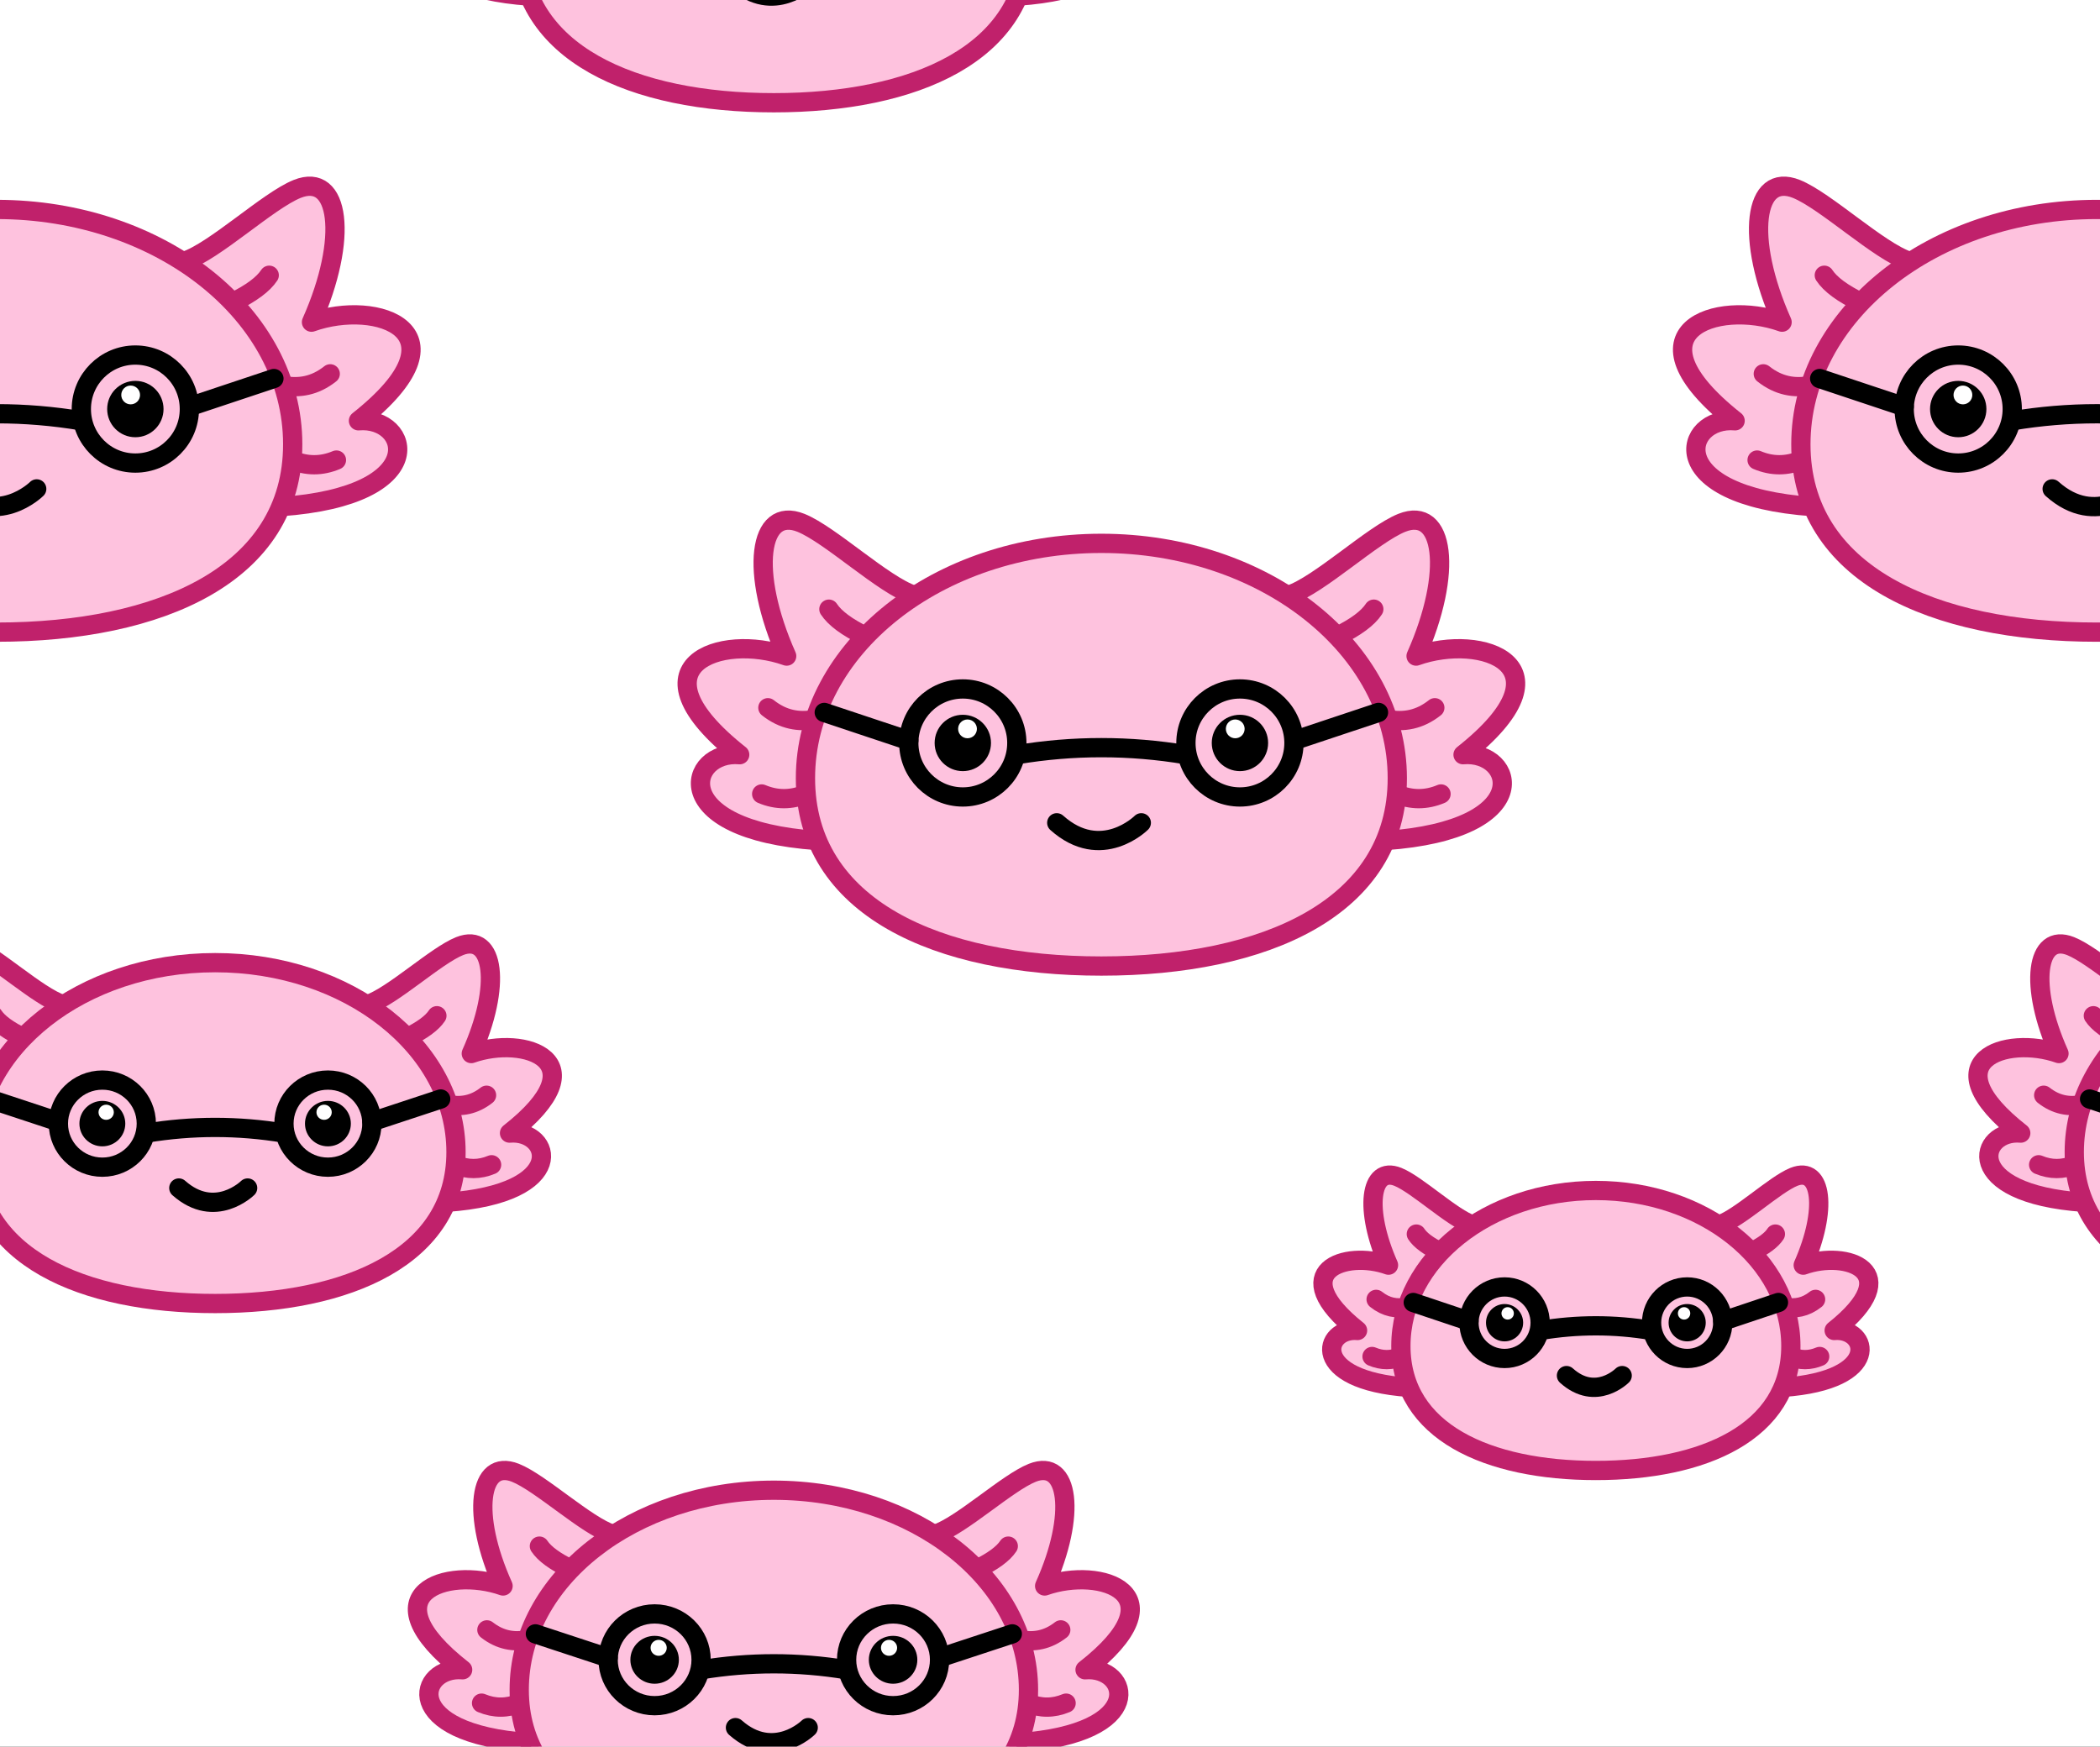 <svg width="327" height="272" viewBox="0 0 327 272" fill="none" xmlns="http://www.w3.org/2000/svg">
<rect x="0" y="0" width="327" height="272" fill="#333333" stroke="none"/>
<g clip-path="url(#clip0_217_1392)">
<rect width="327" height="272" fill="white"/>
<path fill-rule="evenodd" clip-rule="evenodd" d="M28.756 40.663C33.408 39.135 41.731 31.25 46.273 29.422C52.892 26.767 54.355 37.006 48.504 50.172C58.744 46.514 73.372 51.634 55.818 65.531C63.864 64.8 67.52 77.234 43.713 78.901" fill="#FEC2DE"/>
<path d="M28.756 40.663C33.408 39.135 41.731 31.25 46.273 29.422C52.892 26.767 54.355 37.006 48.504 50.172C58.744 46.514 73.372 51.634 55.818 65.531C63.864 64.8 67.52 77.234 43.713 78.901" stroke="#C0216B" stroke-width="3" stroke-linecap="round" stroke-linejoin="round"/>
<path fill-rule="evenodd" clip-rule="evenodd" d="M45.469 71.645C47.773 72.618 50.077 72.618 52.388 71.645Z" fill="#FEC2DE"/>
<path d="M45.469 71.645C47.773 72.618 50.077 72.618 52.388 71.645" stroke="#C0216B" stroke-width="3" stroke-linecap="round" stroke-linejoin="round"/>
<path fill-rule="evenodd" clip-rule="evenodd" d="M44.123 60.045C46.573 60.492 49.023 60.118 51.422 58.217Z" fill="#FEC2DE"/>
<path d="M44.123 60.045C46.573 60.492 49.023 60.118 51.422 58.217" stroke="#C0216B" stroke-width="3" stroke-linecap="round" stroke-linejoin="round"/>
<path fill-rule="evenodd" clip-rule="evenodd" d="M36.209 47.092C39.106 45.681 41.007 44.269 41.922 42.865Z" fill="#FEC2DE"/>
<path d="M36.209 47.092C39.106 45.681 41.007 44.269 41.922 42.865" stroke="#C0216B" stroke-width="3" stroke-linecap="round" stroke-linejoin="round"/>
<path fill-rule="evenodd" clip-rule="evenodd" d="M45.578 69.188C45.578 89.382 24.945 98.444 -0.5 98.444C-25.946 98.444 -46.578 89.382 -46.578 69.188C-46.578 48.994 -25.953 32.618 -0.5 32.618C24.953 32.618 45.578 48.994 45.578 69.188Z" fill="#FEC2DE" stroke="#C0216B" stroke-width="3" stroke-linecap="round" stroke-linejoin="round"/>
<path d="M5.717 76.136C5.717 76.136 -0.5 82.353 -7.448 76.136" stroke="black" stroke-width="3" stroke-miterlimit="10" stroke-linecap="round"/>
<path d="M21.076 68.091C23.5 68.091 25.465 66.126 25.465 63.702C25.465 61.279 23.5 59.314 21.076 59.314C18.653 59.314 16.688 61.279 16.688 63.702C16.688 66.126 18.653 68.091 21.076 68.091Z" fill="black"/>
<path d="M20.345 62.971C21.153 62.971 21.808 62.316 21.808 61.508C21.808 60.7 21.153 60.045 20.345 60.045C19.537 60.045 18.882 60.7 18.882 61.508C18.882 62.316 19.537 62.971 20.345 62.971Z" fill="white"/>
<path d="M-13.665 65.531C-4.888 64.068 3.888 64.068 12.665 65.531" stroke="black" stroke-width="3" stroke-linecap="round" stroke-linejoin="round"/>
<path d="M21.076 72.113C25.722 72.113 29.488 68.347 29.488 63.702C29.488 59.057 25.722 55.291 21.076 55.291C16.431 55.291 12.665 59.057 12.665 63.702C12.665 68.347 16.431 72.113 21.076 72.113Z" stroke="black" stroke-width="3" stroke-linecap="round" stroke-linejoin="round"/>
<path d="M29.488 63.337L42.653 58.948" stroke="black" stroke-width="3" stroke-linecap="round" stroke-linejoin="round"/>
<path fill-rule="evenodd" clip-rule="evenodd" d="M9.687 156.405C5.901 155.173 -0.874 148.814 -4.571 147.34C-9.959 145.199 -11.15 153.456 -6.387 164.073C-14.722 161.124 -26.628 165.252 -12.34 176.459C-18.889 175.869 -21.866 185.896 -2.488 187.24" fill="#FEC2DE"/>
<path d="M9.687 156.405C5.901 155.173 -0.874 148.814 -4.571 147.34C-9.959 145.199 -11.15 153.456 -6.387 164.073C-14.722 161.124 -26.628 165.252 -12.34 176.459C-18.889 175.869 -21.866 185.896 -2.488 187.24" stroke="#C0216B" stroke-width="3" stroke-linecap="round" stroke-linejoin="round"/>
<path fill-rule="evenodd" clip-rule="evenodd" d="M3.614 161.59C1.257 160.451 -0.291 159.313 -1.035 158.181Z" fill="#FEC2DE"/>
<path d="M3.614 161.59C1.257 160.451 -0.291 159.313 -1.035 158.181" stroke="#C0216B" stroke-width="3" stroke-linecap="round" stroke-linejoin="round"/>
<path fill-rule="evenodd" clip-rule="evenodd" d="M57.313 156.405C61.099 155.173 67.874 148.814 71.571 147.34C76.959 145.199 78.15 153.456 73.387 164.073C81.722 161.124 93.628 165.252 79.34 176.459C85.889 175.869 88.866 185.896 69.488 187.24" fill="#FEC2DE"/>
<path d="M57.313 156.405C61.099 155.173 67.874 148.814 71.571 147.34C76.959 145.199 78.15 153.456 73.387 164.073C81.722 161.124 93.628 165.252 79.34 176.459C85.889 175.869 88.866 185.896 69.488 187.24" stroke="#C0216B" stroke-width="3" stroke-linecap="round" stroke-linejoin="round"/>
<path fill-rule="evenodd" clip-rule="evenodd" d="M70.916 181.39C72.792 182.174 74.667 182.174 76.548 181.39Z" fill="#FEC2DE"/>
<path d="M70.916 181.39C72.792 182.174 74.667 182.174 76.548 181.39" stroke="#C0216B" stroke-width="3" stroke-linecap="round" stroke-linejoin="round"/>
<path fill-rule="evenodd" clip-rule="evenodd" d="M69.821 172.035C71.815 172.395 73.81 172.094 75.762 170.561Z" fill="#FEC2DE"/>
<path d="M69.821 172.035C71.815 172.395 73.81 172.094 75.762 170.561" stroke="#C0216B" stroke-width="3" stroke-linecap="round" stroke-linejoin="round"/>
<path fill-rule="evenodd" clip-rule="evenodd" d="M63.38 161.59C65.737 160.451 67.285 159.313 68.029 158.181Z" fill="#FEC2DE"/>
<path d="M63.38 161.59C65.737 160.451 67.285 159.313 68.029 158.181" stroke="#C0216B" stroke-width="3" stroke-linecap="round" stroke-linejoin="round"/>
<path fill-rule="evenodd" clip-rule="evenodd" d="M71.006 179.408C71.006 195.692 54.212 203 33.5 203C12.789 203 -4.006 195.692 -4.006 179.408C-4.006 163.123 12.783 149.917 33.5 149.917C54.217 149.917 71.006 163.123 71.006 179.408Z" fill="#FEC2DE" stroke="#C0216B" stroke-width="3" stroke-linecap="round" stroke-linejoin="round"/>
<path d="M38.56 185.011C38.56 185.011 33.5 190.024 27.845 185.011" stroke="black" stroke-width="3" stroke-miterlimit="10" stroke-linecap="round"/>
<path d="M15.938 178.523C17.911 178.523 19.51 176.939 19.51 174.984C19.51 173.03 17.911 171.445 15.938 171.445C13.965 171.445 12.366 173.03 12.366 174.984C12.366 176.939 13.965 178.523 15.938 178.523Z" fill="black"/>
<path d="M16.533 174.394C17.191 174.394 17.724 173.866 17.724 173.215C17.724 172.563 17.191 172.035 16.533 172.035C15.876 172.035 15.342 172.563 15.342 173.215C15.342 173.866 15.876 174.394 16.533 174.394Z" fill="white"/>
<path d="M51.062 178.523C53.035 178.523 54.634 176.939 54.634 174.984C54.634 173.03 53.035 171.445 51.062 171.445C49.09 171.445 47.49 173.03 47.49 174.984C47.49 176.939 49.09 178.523 51.062 178.523Z" fill="black"/>
<path d="M50.467 174.394C51.124 174.394 51.657 173.866 51.657 173.215C51.657 172.563 51.124 172.035 50.467 172.035C49.809 172.035 49.276 172.563 49.276 173.215C49.276 173.866 49.809 174.394 50.467 174.394Z" fill="white"/>
<path d="M15.938 181.767C19.719 181.767 22.784 178.73 22.784 174.984C22.784 171.238 19.719 168.202 15.938 168.202C12.157 168.202 9.092 171.238 9.092 174.984C9.092 178.73 12.157 181.767 15.938 181.767Z" stroke="black" stroke-width="3" stroke-linecap="round" stroke-linejoin="round"/>
<path d="M9.092 174.69L-1.624 171.151" stroke="black" stroke-width="3" stroke-linecap="round" stroke-linejoin="round"/>
<path d="M22.784 176.459C29.928 175.279 37.072 175.279 44.216 176.459" stroke="black" stroke-width="3" stroke-linecap="round" stroke-linejoin="round"/>
<path d="M51.062 181.767C54.843 181.767 57.908 178.73 57.908 174.984C57.908 171.238 54.843 168.202 51.062 168.202C47.281 168.202 44.216 171.238 44.216 174.984C44.216 178.73 47.281 181.767 51.062 181.767Z" stroke="black" stroke-width="3" stroke-linecap="round" stroke-linejoin="round"/>
<path d="M57.908 174.69L68.624 171.151" stroke="black" stroke-width="3" stroke-linecap="round" stroke-linejoin="round"/>
<path fill-rule="evenodd" clip-rule="evenodd" d="M297.244 40.663C292.592 39.135 284.269 31.25 279.727 29.422C273.108 26.767 271.645 37.006 277.496 50.172C267.256 46.514 252.628 51.634 270.182 65.531C262.136 64.8 258.479 77.234 282.287 78.901" fill="#FEC2DE"/>
<path d="M297.244 40.663C292.592 39.135 284.269 31.25 279.727 29.422C273.108 26.767 271.645 37.006 277.496 50.172C267.256 46.514 252.628 51.634 270.182 65.531C262.136 64.8 258.479 77.234 282.287 78.901" stroke="#C0216B" stroke-width="3" stroke-linecap="round" stroke-linejoin="round"/>
<path fill-rule="evenodd" clip-rule="evenodd" d="M280.524 71.645C278.22 72.618 275.916 72.618 273.605 71.645Z" fill="#FEC2DE"/>
<path d="M280.524 71.645C278.22 72.618 275.916 72.618 273.605 71.645" stroke="#C0216B" stroke-width="3" stroke-linecap="round" stroke-linejoin="round"/>
<path fill-rule="evenodd" clip-rule="evenodd" d="M281.87 60.045C279.42 60.492 276.969 60.118 274.57 58.217Z" fill="#FEC2DE"/>
<path d="M281.87 60.045C279.42 60.492 276.969 60.118 274.57 58.217" stroke="#C0216B" stroke-width="3" stroke-linecap="round" stroke-linejoin="round"/>
<path fill-rule="evenodd" clip-rule="evenodd" d="M289.784 47.092C286.887 45.681 284.986 44.269 284.071 42.865Z" fill="#FEC2DE"/>
<path d="M289.784 47.092C286.887 45.681 284.986 44.269 284.071 42.865" stroke="#C0216B" stroke-width="3" stroke-linecap="round" stroke-linejoin="round"/>
<path fill-rule="evenodd" clip-rule="evenodd" d="M372.579 69.188C372.579 89.382 351.946 98.444 326.5 98.444C301.055 98.444 280.422 89.382 280.422 69.188C280.422 48.994 301.047 32.618 326.5 32.618C351.953 32.618 372.579 48.994 372.579 69.188Z" fill="#FEC2DE" stroke="#C0216B" stroke-width="3" stroke-linecap="round" stroke-linejoin="round"/>
<path d="M332.717 76.136C332.717 76.136 326.5 82.353 319.552 76.136" stroke="black" stroke-width="3" stroke-miterlimit="10" stroke-linecap="round"/>
<path d="M304.924 68.091C307.347 68.091 309.312 66.126 309.312 63.702C309.312 61.279 307.347 59.314 304.924 59.314C302.5 59.314 300.535 61.279 300.535 63.702C300.535 66.126 302.5 68.091 304.924 68.091Z" fill="black"/>
<path d="M305.655 62.971C306.463 62.971 307.118 62.316 307.118 61.508C307.118 60.7 306.463 60.045 305.655 60.045C304.847 60.045 304.192 60.7 304.192 61.508C304.192 62.316 304.847 62.971 305.655 62.971Z" fill="white"/>
<path d="M304.924 72.113C309.569 72.113 313.335 68.347 313.335 63.702C313.335 59.057 309.569 55.291 304.924 55.291C300.278 55.291 296.512 59.057 296.512 63.702C296.512 68.347 300.278 72.113 304.924 72.113Z" stroke="black" stroke-width="3" stroke-linecap="round" stroke-linejoin="round"/>
<path d="M296.512 63.337L283.347 58.948" stroke="black" stroke-width="3" stroke-linecap="round" stroke-linejoin="round"/>
<path d="M313.335 65.531C322.112 64.068 330.888 64.068 339.665 65.531" stroke="black" stroke-width="3" stroke-linecap="round" stroke-linejoin="round"/>
<path fill-rule="evenodd" clip-rule="evenodd" d="M142.244 92.663C137.592 91.135 129.269 83.25 124.727 81.422C118.108 78.767 116.645 89.006 122.496 102.172C112.256 98.514 97.628 103.634 115.182 117.531C107.136 116.8 103.479 129.233 127.287 130.901" fill="#FEC2DE"/>
<path d="M142.244 92.663C137.592 91.135 129.269 83.25 124.727 81.422C118.108 78.767 116.645 89.006 122.496 102.172C112.256 98.514 97.628 103.634 115.182 117.531C107.136 116.8 103.479 129.233 127.287 130.901" stroke="#C0216B" stroke-width="3" stroke-linecap="round" stroke-linejoin="round"/>
<path fill-rule="evenodd" clip-rule="evenodd" d="M125.524 123.646C123.22 124.618 120.916 124.618 118.605 123.646Z" fill="#FEC2DE"/>
<path d="M125.524 123.646C123.22 124.618 120.916 124.618 118.605 123.646" stroke="#C0216B" stroke-width="3" stroke-linecap="round" stroke-linejoin="round"/>
<path fill-rule="evenodd" clip-rule="evenodd" d="M126.87 112.045C124.42 112.491 121.969 112.118 119.57 110.217Z" fill="#FEC2DE"/>
<path d="M126.87 112.045C124.42 112.491 121.969 112.118 119.57 110.217" stroke="#C0216B" stroke-width="3" stroke-linecap="round" stroke-linejoin="round"/>
<path fill-rule="evenodd" clip-rule="evenodd" d="M134.784 99.092C131.887 97.681 129.986 96.269 129.071 94.865Z" fill="#FEC2DE"/>
<path d="M134.784 99.092C131.887 97.681 129.986 96.269 129.071 94.865" stroke="#C0216B" stroke-width="3" stroke-linecap="round" stroke-linejoin="round"/>
<path fill-rule="evenodd" clip-rule="evenodd" d="M200.756 92.663C205.408 91.135 213.731 83.25 218.273 81.422C224.892 78.767 226.355 89.006 220.504 102.172C230.744 98.514 245.372 103.634 227.818 117.531C235.864 116.8 239.521 129.233 215.713 130.901" fill="#FEC2DE"/>
<path d="M200.756 92.663C205.408 91.135 213.731 83.25 218.273 81.422C224.892 78.767 226.355 89.006 220.504 102.172C230.744 98.514 245.372 103.634 227.818 117.531C235.864 116.8 239.521 129.233 215.713 130.901" stroke="#C0216B" stroke-width="3" stroke-linecap="round" stroke-linejoin="round"/>
<path fill-rule="evenodd" clip-rule="evenodd" d="M217.469 123.646C219.773 124.618 222.077 124.618 224.388 123.646Z" fill="#FEC2DE"/>
<path d="M217.469 123.646C219.773 124.618 222.077 124.618 224.388 123.646" stroke="#C0216B" stroke-width="3" stroke-linecap="round" stroke-linejoin="round"/>
<path fill-rule="evenodd" clip-rule="evenodd" d="M216.123 112.045C218.573 112.491 221.023 112.118 223.422 110.217Z" fill="#FEC2DE"/>
<path d="M216.123 112.045C218.573 112.491 221.023 112.118 223.422 110.217" stroke="#C0216B" stroke-width="3" stroke-linecap="round" stroke-linejoin="round"/>
<path fill-rule="evenodd" clip-rule="evenodd" d="M208.209 99.092C211.106 97.681 213.007 96.269 213.921 94.865Z" fill="#FEC2DE"/>
<path d="M208.209 99.092C211.106 97.681 213.007 96.269 213.921 94.865" stroke="#C0216B" stroke-width="3" stroke-linecap="round" stroke-linejoin="round"/>
<path fill-rule="evenodd" clip-rule="evenodd" d="M217.579 121.188C217.579 141.382 196.946 150.444 171.5 150.444C146.055 150.444 125.422 141.382 125.422 121.188C125.422 100.994 146.047 84.618 171.5 84.618C196.953 84.618 217.579 100.994 217.579 121.188Z" fill="#FEC2DE" stroke="#C0216B" stroke-width="3" stroke-linecap="round" stroke-linejoin="round"/>
<path d="M177.717 128.136C177.717 128.136 171.5 134.353 164.552 128.136" stroke="black" stroke-width="3" stroke-miterlimit="10" stroke-linecap="round"/>
<path d="M149.924 120.091C152.347 120.091 154.312 118.126 154.312 115.702C154.312 113.279 152.347 111.314 149.924 111.314C147.5 111.314 145.535 113.279 145.535 115.702C145.535 118.126 147.5 120.091 149.924 120.091Z" fill="black"/>
<path d="M150.655 114.971C151.463 114.971 152.118 114.316 152.118 113.508C152.118 112.7 151.463 112.045 150.655 112.045C149.847 112.045 149.192 112.7 149.192 113.508C149.192 114.316 149.847 114.971 150.655 114.971Z" fill="white"/>
<path d="M193.076 120.091C195.5 120.091 197.465 118.126 197.465 115.702C197.465 113.279 195.5 111.314 193.076 111.314C190.653 111.314 188.688 113.279 188.688 115.702C188.688 118.126 190.653 120.091 193.076 120.091Z" fill="black"/>
<path d="M192.345 114.971C193.153 114.971 193.808 114.316 193.808 113.508C193.808 112.7 193.153 112.045 192.345 112.045C191.537 112.045 190.882 112.7 190.882 113.508C190.882 114.316 191.537 114.971 192.345 114.971Z" fill="white"/>
<path d="M149.924 124.113C154.569 124.113 158.335 120.348 158.335 115.702C158.335 111.057 154.569 107.291 149.924 107.291C145.278 107.291 141.512 111.057 141.512 115.702C141.512 120.348 145.278 124.113 149.924 124.113Z" stroke="black" stroke-width="3" stroke-linecap="round" stroke-linejoin="round"/>
<path d="M141.512 115.337L128.347 110.948" stroke="black" stroke-width="3" stroke-linecap="round" stroke-linejoin="round"/>
<path d="M158.335 117.531C167.112 116.068 175.888 116.068 184.665 117.531" stroke="black" stroke-width="3" stroke-linecap="round" stroke-linejoin="round"/>
<path d="M193.076 124.113C197.722 124.113 201.488 120.348 201.488 115.702C201.488 111.057 197.722 107.291 193.076 107.291C188.431 107.291 184.665 111.057 184.665 115.702C184.665 120.348 188.431 124.113 193.076 124.113Z" stroke="black" stroke-width="3" stroke-linecap="round" stroke-linejoin="round"/>
<path d="M201.488 115.337L214.653 110.948" stroke="black" stroke-width="3" stroke-linecap="round" stroke-linejoin="round"/>
<path fill-rule="evenodd" clip-rule="evenodd" d="M229.223 190.726C226.158 189.713 220.673 184.49 217.68 183.279C213.319 181.521 212.355 188.303 216.21 197.024C209.463 194.602 199.825 197.993 211.391 207.198C206.09 206.714 203.68 214.95 219.367 216.055" fill="#FEC2DE"/>
<path d="M229.223 190.726C226.158 189.713 220.673 184.49 217.68 183.279C213.319 181.521 212.355 188.303 216.21 197.024C209.463 194.602 199.825 197.993 211.391 207.198C206.09 206.714 203.68 214.95 219.367 216.055" stroke="#C0216B" stroke-width="3" stroke-linecap="round" stroke-linejoin="round"/>
<path fill-rule="evenodd" clip-rule="evenodd" d="M218.206 211.249C216.688 211.893 215.17 211.893 213.647 211.249Z" fill="#FEC2DE"/>
<path d="M218.206 211.249C216.688 211.893 215.17 211.893 213.647 211.249" stroke="#C0216B" stroke-width="3" stroke-linecap="round" stroke-linejoin="round"/>
<path fill-rule="evenodd" clip-rule="evenodd" d="M219.092 203.565C217.478 203.86 215.863 203.613 214.283 202.354Z" fill="#FEC2DE"/>
<path d="M219.092 203.565C217.478 203.86 215.863 203.613 214.283 202.354" stroke="#C0216B" stroke-width="3" stroke-linecap="round" stroke-linejoin="round"/>
<path fill-rule="evenodd" clip-rule="evenodd" d="M224.307 194.984C222.398 194.049 221.145 193.114 220.543 192.184Z" fill="#FEC2DE"/>
<path d="M224.307 194.984C222.398 194.049 221.145 193.114 220.543 192.184" stroke="#C0216B" stroke-width="3" stroke-linecap="round" stroke-linejoin="round"/>
<path fill-rule="evenodd" clip-rule="evenodd" d="M267.777 190.726C270.842 189.713 276.327 184.49 279.32 183.279C283.681 181.521 284.645 188.303 280.79 197.024C287.537 194.602 297.175 197.993 285.609 207.198C290.91 206.714 293.32 214.95 277.633 216.055" fill="#FEC2DE"/>
<path d="M267.777 190.726C270.842 189.713 276.327 184.49 279.32 183.279C283.681 181.521 284.645 188.303 280.79 197.024C287.537 194.602 297.175 197.993 285.609 207.198C290.91 206.714 293.32 214.95 277.633 216.055" stroke="#C0216B" stroke-width="3" stroke-linecap="round" stroke-linejoin="round"/>
<path fill-rule="evenodd" clip-rule="evenodd" d="M278.79 211.249C280.308 211.893 281.826 211.893 283.349 211.249Z" fill="#FEC2DE"/>
<path d="M278.79 211.249C280.308 211.893 281.826 211.893 283.349 211.249" stroke="#C0216B" stroke-width="3" stroke-linecap="round" stroke-linejoin="round"/>
<path fill-rule="evenodd" clip-rule="evenodd" d="M277.903 203.565C279.517 203.86 281.132 203.613 282.713 202.354Z" fill="#FEC2DE"/>
<path d="M277.903 203.565C279.517 203.86 281.132 203.613 282.713 202.354" stroke="#C0216B" stroke-width="3" stroke-linecap="round" stroke-linejoin="round"/>
<path fill-rule="evenodd" clip-rule="evenodd" d="M272.688 194.984C274.597 194.049 275.85 193.114 276.452 192.184Z" fill="#FEC2DE"/>
<path d="M272.688 194.984C274.597 194.049 275.85 193.114 276.452 192.184" stroke="#C0216B" stroke-width="3" stroke-linecap="round" stroke-linejoin="round"/>
<path fill-rule="evenodd" clip-rule="evenodd" d="M278.862 209.621C278.862 222.997 265.266 229 248.5 229C231.734 229 218.138 222.997 218.138 209.621C218.138 196.244 231.729 185.396 248.5 185.396C265.271 185.396 278.862 196.244 278.862 209.621Z" fill="#FEC2DE" stroke="#C0216B" stroke-width="3" stroke-linecap="round" stroke-linejoin="round"/>
<path d="M252.596 214.223C252.596 214.223 248.5 218.341 243.922 214.223" stroke="black" stroke-width="3" stroke-miterlimit="10" stroke-linecap="round"/>
<path d="M234.283 208.894C235.88 208.894 237.175 207.592 237.175 205.987C237.175 204.382 235.88 203.08 234.283 203.08C232.686 203.08 231.391 204.382 231.391 205.987C231.391 207.592 232.686 208.894 234.283 208.894Z" fill="black"/>
<path d="M234.765 205.502C235.297 205.502 235.729 205.069 235.729 204.533C235.729 203.998 235.297 203.564 234.765 203.564C234.233 203.564 233.801 203.998 233.801 204.533C233.801 205.069 234.233 205.502 234.765 205.502Z" fill="white"/>
<path d="M262.717 208.894C264.314 208.894 265.609 207.592 265.609 205.987C265.609 204.382 264.314 203.08 262.717 203.08C261.12 203.08 259.825 204.382 259.825 205.987C259.825 207.592 261.12 208.894 262.717 208.894Z" fill="black"/>
<path d="M262.235 205.502C262.767 205.502 263.199 205.069 263.199 204.533C263.199 203.998 262.767 203.564 262.235 203.564C261.703 203.564 261.271 203.998 261.271 204.533C261.271 205.069 261.703 205.502 262.235 205.502Z" fill="white"/>
<path d="M234.283 211.559C237.344 211.559 239.825 209.064 239.825 205.987C239.825 202.91 237.344 200.416 234.283 200.416C231.222 200.416 228.741 202.91 228.741 205.987C228.741 209.064 231.222 211.559 234.283 211.559Z" stroke="black" stroke-width="3" stroke-linecap="round" stroke-linejoin="round"/>
<path d="M228.741 205.745L220.066 202.838" stroke="black" stroke-width="3" stroke-linecap="round" stroke-linejoin="round"/>
<path d="M239.825 207.198C245.608 206.229 251.392 206.229 257.175 207.198" stroke="black" stroke-width="3" stroke-linecap="round" stroke-linejoin="round"/>
<path d="M262.717 211.559C265.778 211.559 268.259 209.064 268.259 205.987C268.259 202.91 265.778 200.416 262.717 200.416C259.656 200.416 257.175 202.91 257.175 205.987C257.175 209.064 259.656 211.559 262.717 211.559Z" stroke="black" stroke-width="3" stroke-linecap="round" stroke-linejoin="round"/>
<path d="M268.259 205.745L276.934 202.838" stroke="black" stroke-width="3" stroke-linecap="round" stroke-linejoin="round"/>
<path fill-rule="evenodd" clip-rule="evenodd" d="M95.326 238.909C91.323 237.61 84.162 230.912 80.253 229.358C74.558 227.102 73.299 235.802 78.334 246.987C69.523 243.88 56.936 248.23 72.04 260.037C65.117 259.415 61.971 269.979 82.456 271.396" fill="#FEC2DE"/>
<path d="M95.326 238.909C91.323 237.61 84.162 230.912 80.253 229.358C74.558 227.102 73.299 235.802 78.334 246.987C69.523 243.88 56.936 248.23 72.04 260.037C65.117 259.415 61.971 269.979 82.456 271.396" stroke="#C0216B" stroke-width="3" stroke-linecap="round" stroke-linejoin="round"/>
<path fill-rule="evenodd" clip-rule="evenodd" d="M80.939 265.232C78.957 266.058 76.974 266.058 74.986 265.232Z" fill="#FEC2DE"/>
<path d="M80.939 265.232C78.957 266.058 76.974 266.058 74.986 265.232" stroke="#C0216B" stroke-width="3" stroke-linecap="round" stroke-linejoin="round"/>
<path fill-rule="evenodd" clip-rule="evenodd" d="M82.097 255.376C79.989 255.755 77.881 255.438 75.816 253.823Z" fill="#FEC2DE"/>
<path d="M82.097 255.376C79.989 255.755 77.881 255.438 75.816 253.823" stroke="#C0216B" stroke-width="3" stroke-linecap="round" stroke-linejoin="round"/>
<path fill-rule="evenodd" clip-rule="evenodd" d="M88.907 244.371C86.414 243.172 84.778 241.973 83.992 240.78Z" fill="#FEC2DE"/>
<path d="M88.907 244.371C86.414 243.172 84.778 241.973 83.992 240.78" stroke="#C0216B" stroke-width="3" stroke-linecap="round" stroke-linejoin="round"/>
<path fill-rule="evenodd" clip-rule="evenodd" d="M145.674 238.909C149.676 237.61 156.838 230.912 160.747 229.358C166.442 227.102 167.701 235.802 162.666 246.987C171.477 243.88 184.064 248.23 168.96 260.037C175.883 259.415 179.029 269.979 158.544 271.396" fill="#FEC2DE"/>
<path d="M145.674 238.909C149.676 237.61 156.838 230.912 160.747 229.358C166.442 227.102 167.701 235.802 162.666 246.987C171.477 243.88 184.064 248.23 168.96 260.037C175.883 259.415 179.029 269.979 158.544 271.396" stroke="#C0216B" stroke-width="3" stroke-linecap="round" stroke-linejoin="round"/>
<path fill-rule="evenodd" clip-rule="evenodd" d="M160.054 265.232C162.037 266.058 164.019 266.058 166.008 265.232Z" fill="#FEC2DE"/>
<path d="M160.054 265.232C162.037 266.058 164.019 266.058 166.008 265.232" stroke="#C0216B" stroke-width="3" stroke-linecap="round" stroke-linejoin="round"/>
<path fill-rule="evenodd" clip-rule="evenodd" d="M158.896 255.376C161.005 255.755 163.113 255.438 165.177 253.823Z" fill="#FEC2DE"/>
<path d="M158.896 255.376C161.005 255.755 163.113 255.438 165.177 253.823" stroke="#C0216B" stroke-width="3" stroke-linecap="round" stroke-linejoin="round"/>
<path fill-rule="evenodd" clip-rule="evenodd" d="M152.087 244.371C154.579 243.172 156.215 241.973 157.002 240.78Z" fill="#FEC2DE"/>
<path d="M152.087 244.371C154.579 243.172 156.215 241.973 157.002 240.78" stroke="#C0216B" stroke-width="3" stroke-linecap="round" stroke-linejoin="round"/>
<path fill-rule="evenodd" clip-rule="evenodd" d="M160.149 263.144C160.149 280.301 142.395 288 120.5 288C98.605 288 80.851 280.301 80.851 263.144C80.851 245.987 98.599 232.074 120.5 232.074C142.401 232.074 160.149 245.987 160.149 263.144Z" fill="#FEC2DE" stroke="#C0216B" stroke-width="3" stroke-linecap="round" stroke-linejoin="round"/>
<path d="M125.849 269.047C125.849 269.047 120.5 274.329 114.521 269.047" stroke="black" stroke-width="3" stroke-miterlimit="10" stroke-linecap="round"/>
<path d="M101.934 262.212C104.02 262.212 105.71 260.542 105.71 258.483C105.71 256.424 104.02 254.755 101.934 254.755C99.849 254.755 98.158 256.424 98.158 258.483C98.158 260.542 99.849 262.212 101.934 262.212Z" fill="black"/>
<path d="M102.564 257.862C103.259 257.862 103.822 257.306 103.822 256.619C103.822 255.933 103.259 255.376 102.564 255.376C101.868 255.376 101.305 255.933 101.305 256.619C101.305 257.306 101.868 257.862 102.564 257.862Z" fill="white"/>
<path d="M139.066 262.212C141.151 262.212 142.842 260.542 142.842 258.483C142.842 256.424 141.151 254.755 139.066 254.755C136.98 254.755 135.29 256.424 135.29 258.483C135.29 260.542 136.98 262.212 139.066 262.212Z" fill="black"/>
<path d="M138.436 257.862C139.132 257.862 139.695 257.306 139.695 256.619C139.695 255.933 139.132 255.376 138.436 255.376C137.741 255.376 137.178 255.933 137.178 256.619C137.178 257.306 137.741 257.862 138.436 257.862Z" fill="white"/>
<path d="M101.934 265.63C105.931 265.63 109.172 262.43 109.172 258.484C109.172 254.537 105.931 251.337 101.934 251.337C97.937 251.337 94.697 254.537 94.697 258.484C94.697 262.43 97.937 265.63 101.934 265.63Z" stroke="black" stroke-width="3" stroke-linecap="round" stroke-linejoin="round"/>
<path d="M94.697 258.173L83.368 254.444" stroke="black" stroke-width="3" stroke-linecap="round" stroke-linejoin="round"/>
<path d="M109.172 260.037C116.724 258.794 124.276 258.794 131.828 260.037" stroke="black" stroke-width="3" stroke-linecap="round" stroke-linejoin="round"/>
<path d="M139.066 265.63C143.063 265.63 146.303 262.43 146.303 258.484C146.303 254.537 143.063 251.337 139.066 251.337C135.068 251.337 131.828 254.537 131.828 258.484C131.828 262.43 135.068 265.63 139.066 265.63Z" stroke="black" stroke-width="3" stroke-linecap="round" stroke-linejoin="round"/>
<path d="M146.303 258.173L157.631 254.444" stroke="black" stroke-width="3" stroke-linecap="round" stroke-linejoin="round"/>
<path fill-rule="evenodd" clip-rule="evenodd" d="M95.326 -33.091C91.323 -34.39 84.162 -41.088 80.253 -42.642C74.558 -44.898 73.299 -36.198 78.334 -25.013C69.523 -28.12 56.936 -23.77 72.04 -11.963C65.117 -12.585 61.971 -2.021 82.456 -0.604" fill="#FEC2DE"/>
<path d="M95.326 -33.091C91.323 -34.39 84.162 -41.088 80.253 -42.642C74.558 -44.898 73.299 -36.198 78.334 -25.013C69.523 -28.12 56.936 -23.77 72.04 -11.963C65.117 -12.585 61.971 -2.021 82.456 -0.604" stroke="#C0216B" stroke-width="3" stroke-linecap="round" stroke-linejoin="round"/>
<path fill-rule="evenodd" clip-rule="evenodd" d="M145.674 -33.091C149.676 -34.39 156.838 -41.088 160.747 -42.642C166.442 -44.898 167.701 -36.198 162.666 -25.013C171.477 -28.12 184.064 -23.77 168.96 -11.963C175.883 -12.585 179.029 -2.021 158.544 -0.604" fill="#FEC2DE"/>
<path d="M145.674 -33.091C149.676 -34.39 156.838 -41.088 160.747 -42.642C166.442 -44.898 167.701 -36.198 162.666 -25.013C171.477 -28.12 184.064 -23.77 168.96 -11.963C175.883 -12.585 179.029 -2.021 158.544 -0.604" stroke="#C0216B" stroke-width="3" stroke-linecap="round" stroke-linejoin="round"/>
<path fill-rule="evenodd" clip-rule="evenodd" d="M160.149 -8.856C160.149 8.301 142.395 16 120.5 16C98.605 16 80.851 8.301 80.851 -8.856C80.851 -26.013 98.599 -39.926 120.5 -39.926C142.401 -39.926 160.149 -26.013 160.149 -8.856Z" fill="#FEC2DE" stroke="#C0216B" stroke-width="3" stroke-linecap="round" stroke-linejoin="round"/>
<path d="M125.849 -2.953C125.849 -2.953 120.5 2.329 114.521 -2.953" stroke="black" stroke-width="3" stroke-miterlimit="10" stroke-linecap="round"/>
<path fill-rule="evenodd" clip-rule="evenodd" d="M336.687 156.405C332.901 155.173 326.126 148.814 322.429 147.34C317.041 145.199 315.85 153.456 320.613 164.073C312.278 161.124 300.372 165.252 314.66 176.459C308.111 175.869 305.134 185.896 324.512 187.24" fill="#FEC2DE"/>
<path d="M336.687 156.405C332.901 155.173 326.126 148.814 322.429 147.34C317.041 145.199 315.85 153.456 320.613 164.073C312.278 161.124 300.372 165.252 314.66 176.459C308.111 175.869 305.134 185.896 324.512 187.24" stroke="#C0216B" stroke-width="3" stroke-linecap="round" stroke-linejoin="round"/>
<path fill-rule="evenodd" clip-rule="evenodd" d="M323.078 181.39C321.202 182.174 319.327 182.174 317.446 181.39Z" fill="#FEC2DE"/>
<path d="M323.078 181.39C321.202 182.174 319.327 182.174 317.446 181.39" stroke="#C0216B" stroke-width="3" stroke-linecap="round" stroke-linejoin="round"/>
<path fill-rule="evenodd" clip-rule="evenodd" d="M324.173 172.035C322.179 172.395 320.184 172.094 318.232 170.561Z" fill="#FEC2DE"/>
<path d="M324.173 172.035C322.179 172.395 320.184 172.094 318.232 170.561" stroke="#C0216B" stroke-width="3" stroke-linecap="round" stroke-linejoin="round"/>
<path fill-rule="evenodd" clip-rule="evenodd" d="M330.615 161.59C328.257 160.451 326.709 159.313 325.965 158.181Z" fill="#FEC2DE"/>
<path d="M330.615 161.59C328.257 160.451 326.709 159.313 325.965 158.181" stroke="#C0216B" stroke-width="3" stroke-linecap="round" stroke-linejoin="round"/>
<path fill-rule="evenodd" clip-rule="evenodd" d="M398.006 179.408C398.006 195.692 381.212 203 360.5 203C339.789 203 322.994 195.692 322.994 179.408C322.994 163.123 339.783 149.917 360.5 149.917C381.218 149.917 398.006 163.123 398.006 179.408Z" fill="#FEC2DE" stroke="#C0216B" stroke-width="3" stroke-linecap="round" stroke-linejoin="round"/>
<path d="M336.092 174.69L325.376 171.151" stroke="black" stroke-width="3" stroke-linecap="round" stroke-linejoin="round"/>
</g>
<defs>
<clipPath id="clip0_217_1392">
<rect width="327" height="272" fill="white"/>
</clipPath>
</defs>
</svg>

